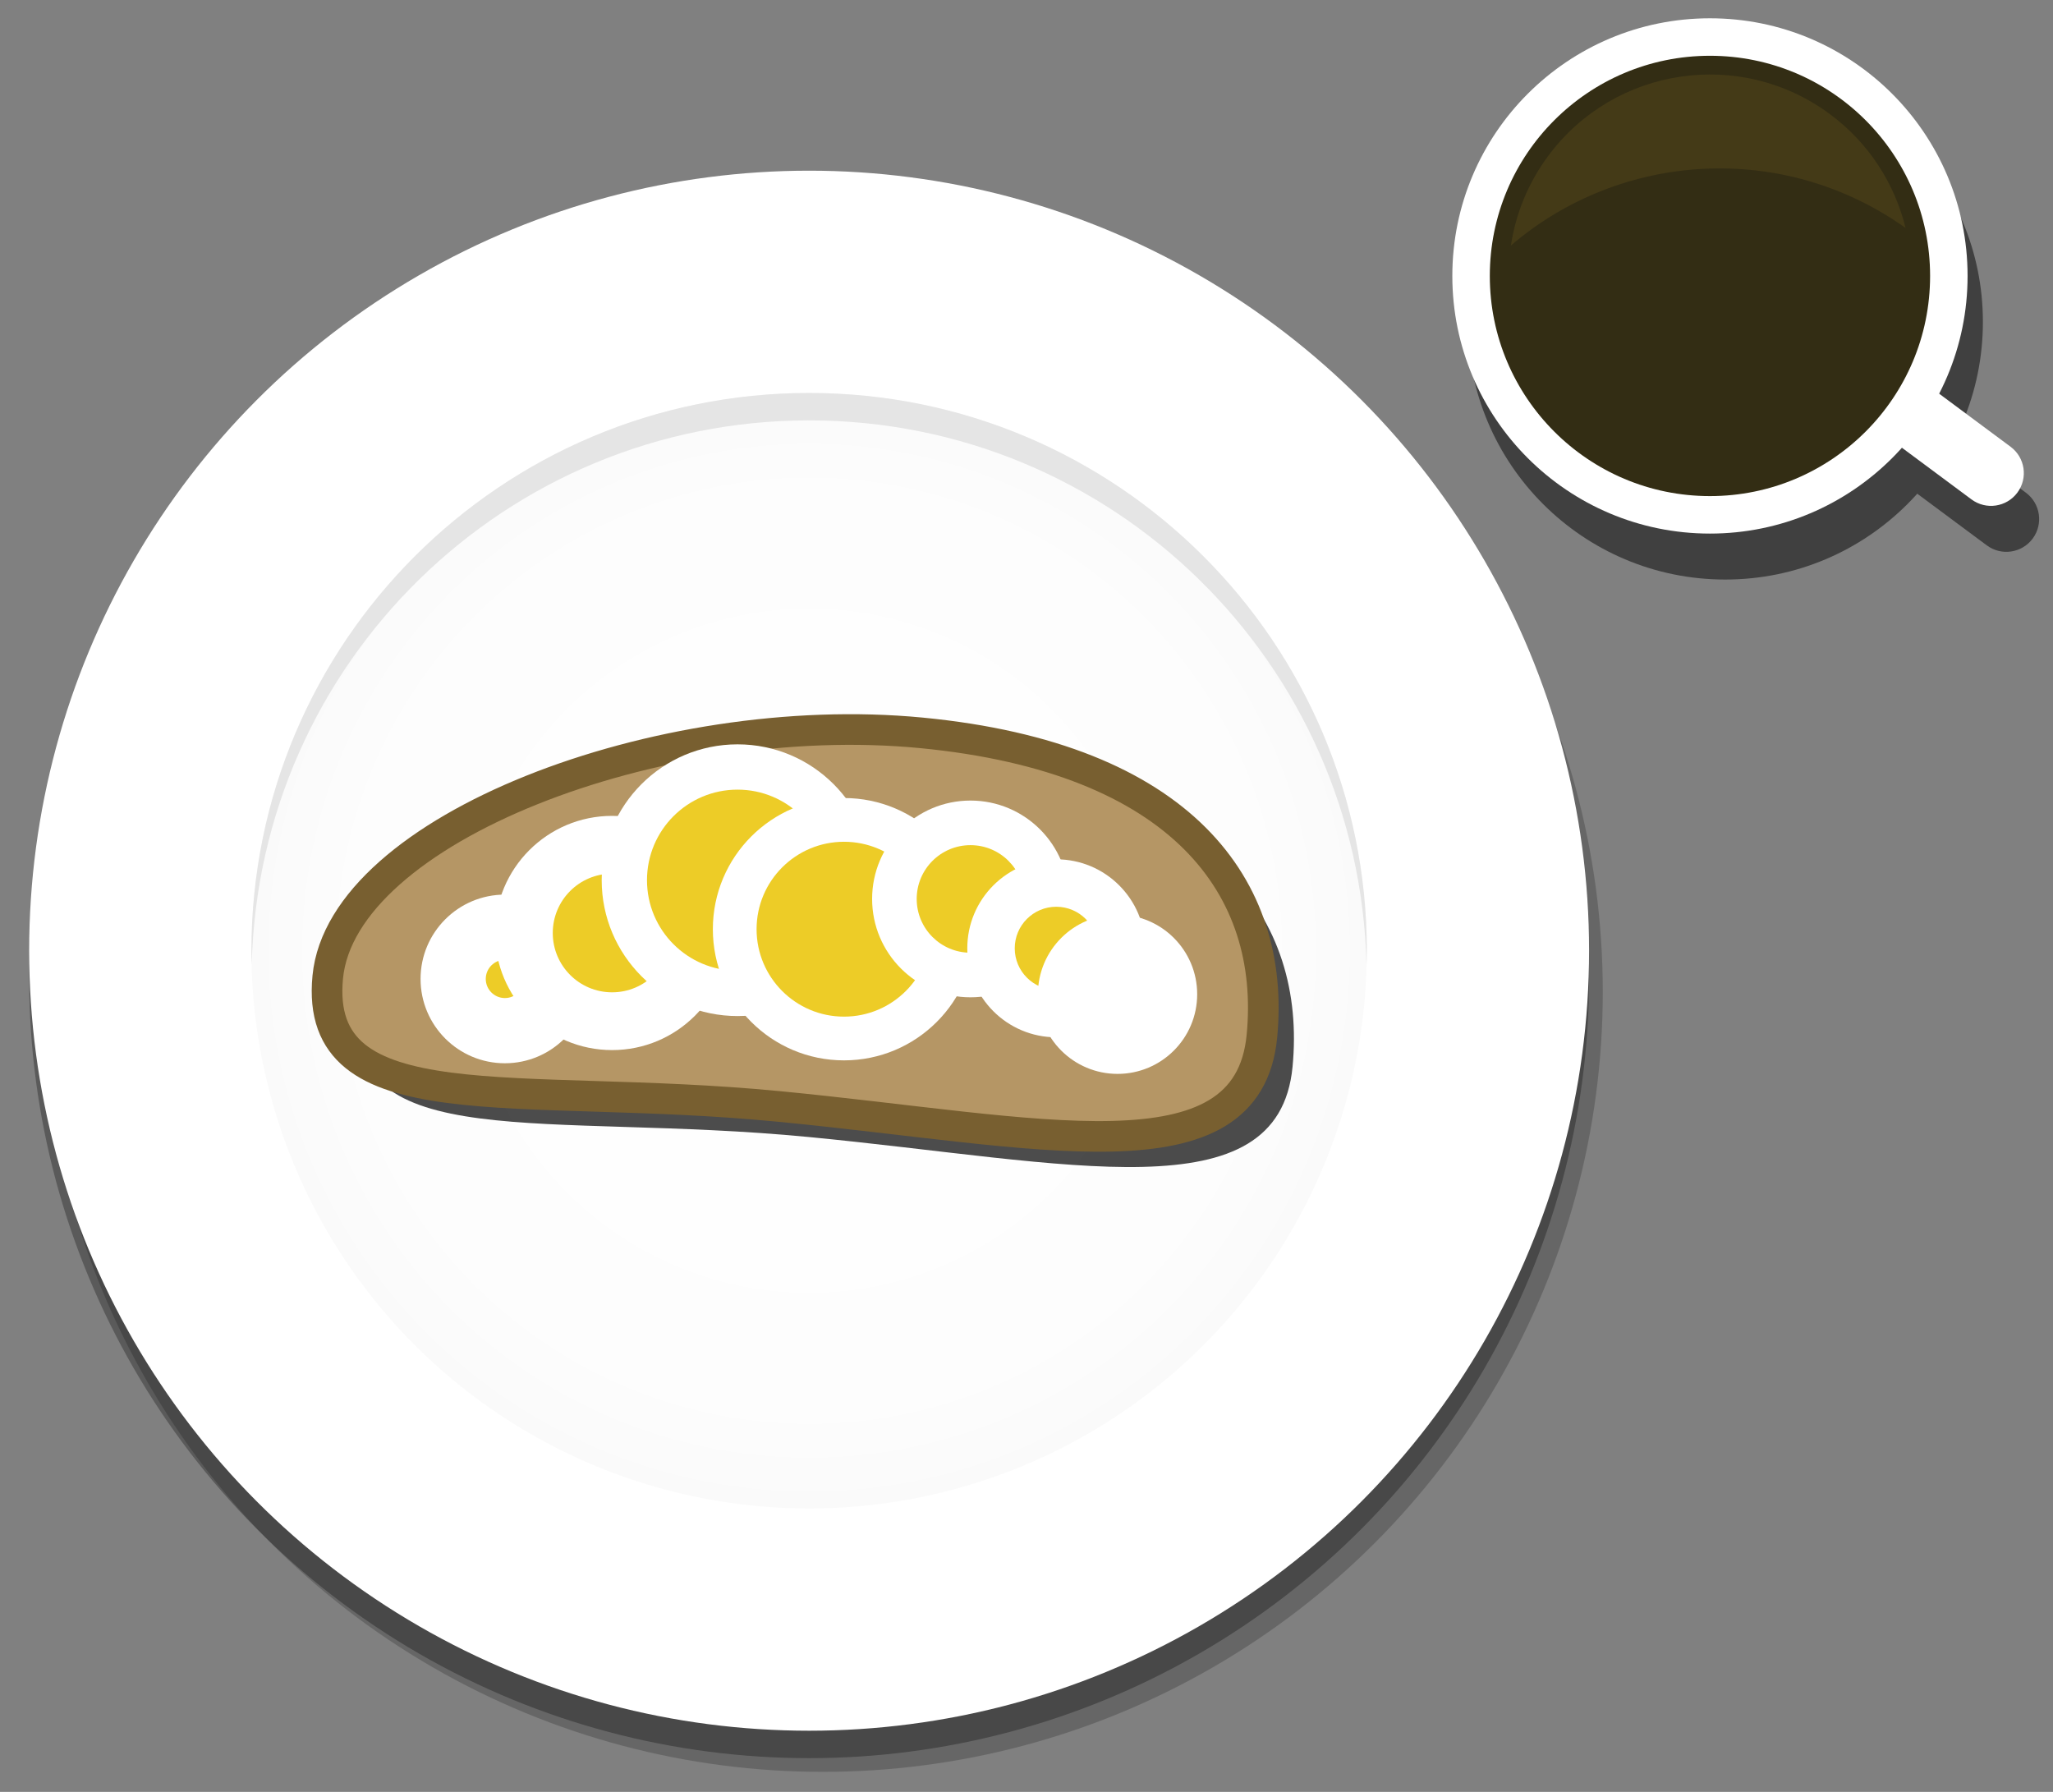<?xml version="1.0" encoding="utf-8"?>
<!-- Generator: Adobe Illustrator 17.1.0, SVG Export Plug-In . SVG Version: 6.00 Build 0)  -->
<!DOCTYPE svg PUBLIC "-//W3C//DTD SVG 1.1//EN" "http://www.w3.org/Graphics/SVG/1.1/DTD/svg11.dtd">
<svg id="breakfast_svg" version="1.1" xmlns="http://www.w3.org/2000/svg" xmlns:xlink="http://www.w3.org/1999/xlink" x="0px" y="0px"
	 viewBox="0 0 134.037 116.979" enable-background="new 0 0 134.037 116.979" xml:space="preserve">
<rect x="0" y="0" width="134.037" height="116.979" fill="#808080" stroke="none"/>
<g id="plate">
	<g>
		<circle opacity="0.2" cx="53.721" cy="64.751" r="50.922"/>
		<circle opacity="0.3" cx="52.826" cy="63.856" r="50.922"/>
		<circle fill="#FFFFFF" cx="52.826" cy="62.065" r="50.922"/>
		<radialGradient id="SVGID_1_" cx="52.826" cy="62.065" r="36.412" gradientUnits="userSpaceOnUse">
			<stop  offset="0" style="stop-color:#FFFFFF"/>
			<stop  offset="0.818" style="stop-color:#FDFDFD"/>
			<stop  offset="1" style="stop-color:#FAFAFA"/>
		</radialGradient>
		<circle fill="url(#SVGID_1_)" cx="52.826" cy="62.065" r="36.412"/>
		<path fill="#E5E5E5" d="M52.826,27.444c19.809,0,35.912,15.822,36.389,35.517c0.007-0.299,0.023-0.595,0.023-0.895
			c0-20.11-16.302-36.412-36.412-36.412S16.414,41.956,16.414,62.065c0,0.3,0.015,0.597,0.023,0.895
			C16.914,43.266,33.017,27.444,52.826,27.444z"/>
	</g>
</g>
<g id="lingongrova">
	<g>
		<path opacity="0.7" d="M23.398,65.787c0.931-9.667,21.682-17.587,38.746-15.945s23.175,10.14,22.244,19.807
			c-0.931,9.667-14.56,6.217-31.624,4.575S22.468,75.453,23.398,65.787z"/>
		<g>
			<path fill="#B59665" stroke="#785F30" stroke-width="2" d="M21.398,63.787c0.931-9.667,21.682-17.587,38.746-15.945
				s23.175,10.14,22.244,19.807c-0.931,9.667-14.56,6.217-31.624,4.575S20.468,73.453,21.398,63.787z"/>
			<g>
				<circle fill="#FFFFFF" cx="32.963" cy="63.908" r="5.505"/>
				<circle fill="#EDCC27" cx="32.963" cy="63.908" r="1.248"/>
			</g>
			<g>
				<circle fill="#FFFFFF" cx="39.963" cy="60.908" r="7.645"/>
				<circle fill="#EDCC27" cx="39.963" cy="60.908" r="3.874"/>
			</g>
			<g>
				<circle fill="#FFFFFF" cx="48.153" cy="57.462" r="8.869"/>
				<circle fill="#EDCC27" cx="48.153" cy="57.462" r="5.912"/>
			</g>
			<g>
				<circle fill="#FFFFFF" cx="55.104" cy="60.661" r="8.563"/>
				<circle fill="#EDCC27" cx="55.104" cy="60.661" r="5.708"/>
			</g>
			<g>
				<circle fill="#FFFFFF" cx="63.361" cy="58.685" r="6.422"/>
				<circle fill="#EDCC27" cx="63.361" cy="58.685" r="3.511"/>
			</g>
			<g>
				<circle fill="#FFFFFF" cx="68.963" cy="61.908" r="5.81"/>
				<circle fill="#EDCC27" cx="68.963" cy="61.908" r="2.712"/>
			</g>
			<g>
				<circle fill="#FFFFFF" cx="72.963" cy="64.908" r="5.199"/>
			</g>
		</g>
	</g>
</g>
<g id="coffee">
	<g>
		<g opacity="0.5">
			<circle cx="112.64" cy="21.014" r="16.82"/>
			<path d="M132.71,35.161c-0.705,0.949-2.046,1.147-2.995,0.442l-5.646-4.194c-0.949-0.705-1.147-2.046-0.442-2.995l0,0
				c0.705-0.949,2.046-1.147,2.995-0.442l5.646,4.194C133.217,32.871,133.415,34.212,132.71,35.161L132.71,35.161z"/>
		</g>
		<g>
			<g>
				<circle fill="#FFFFFF" cx="111.64" cy="18.014" r="16.82"/>
				<path fill="#FFFFFF" d="M131.71,32.161c-0.705,0.949-2.046,1.147-2.995,0.442l-5.646-4.194
					c-0.949-0.705-1.147-2.046-0.442-2.995l0,0c0.705-0.949,2.046-1.147,2.995-0.442l5.646,4.194
					C132.217,29.871,132.415,31.212,131.71,32.161L131.71,32.161z"/>
			</g>
			<circle fill="#332D14" cx="111.64" cy="18.014" r="14.373"/>
			<path fill="#443A17" d="M124.411,14.883c-0.702-2.871-2.371-5.524-4.929-7.425c-5.83-4.331-14.067-3.116-18.398,2.714
				c-1.327,1.787-2.128,3.8-2.44,5.857C105.804,9.885,116.44,9.201,124.411,14.883z"/>
		</g>
	</g>
</g>
</svg>
